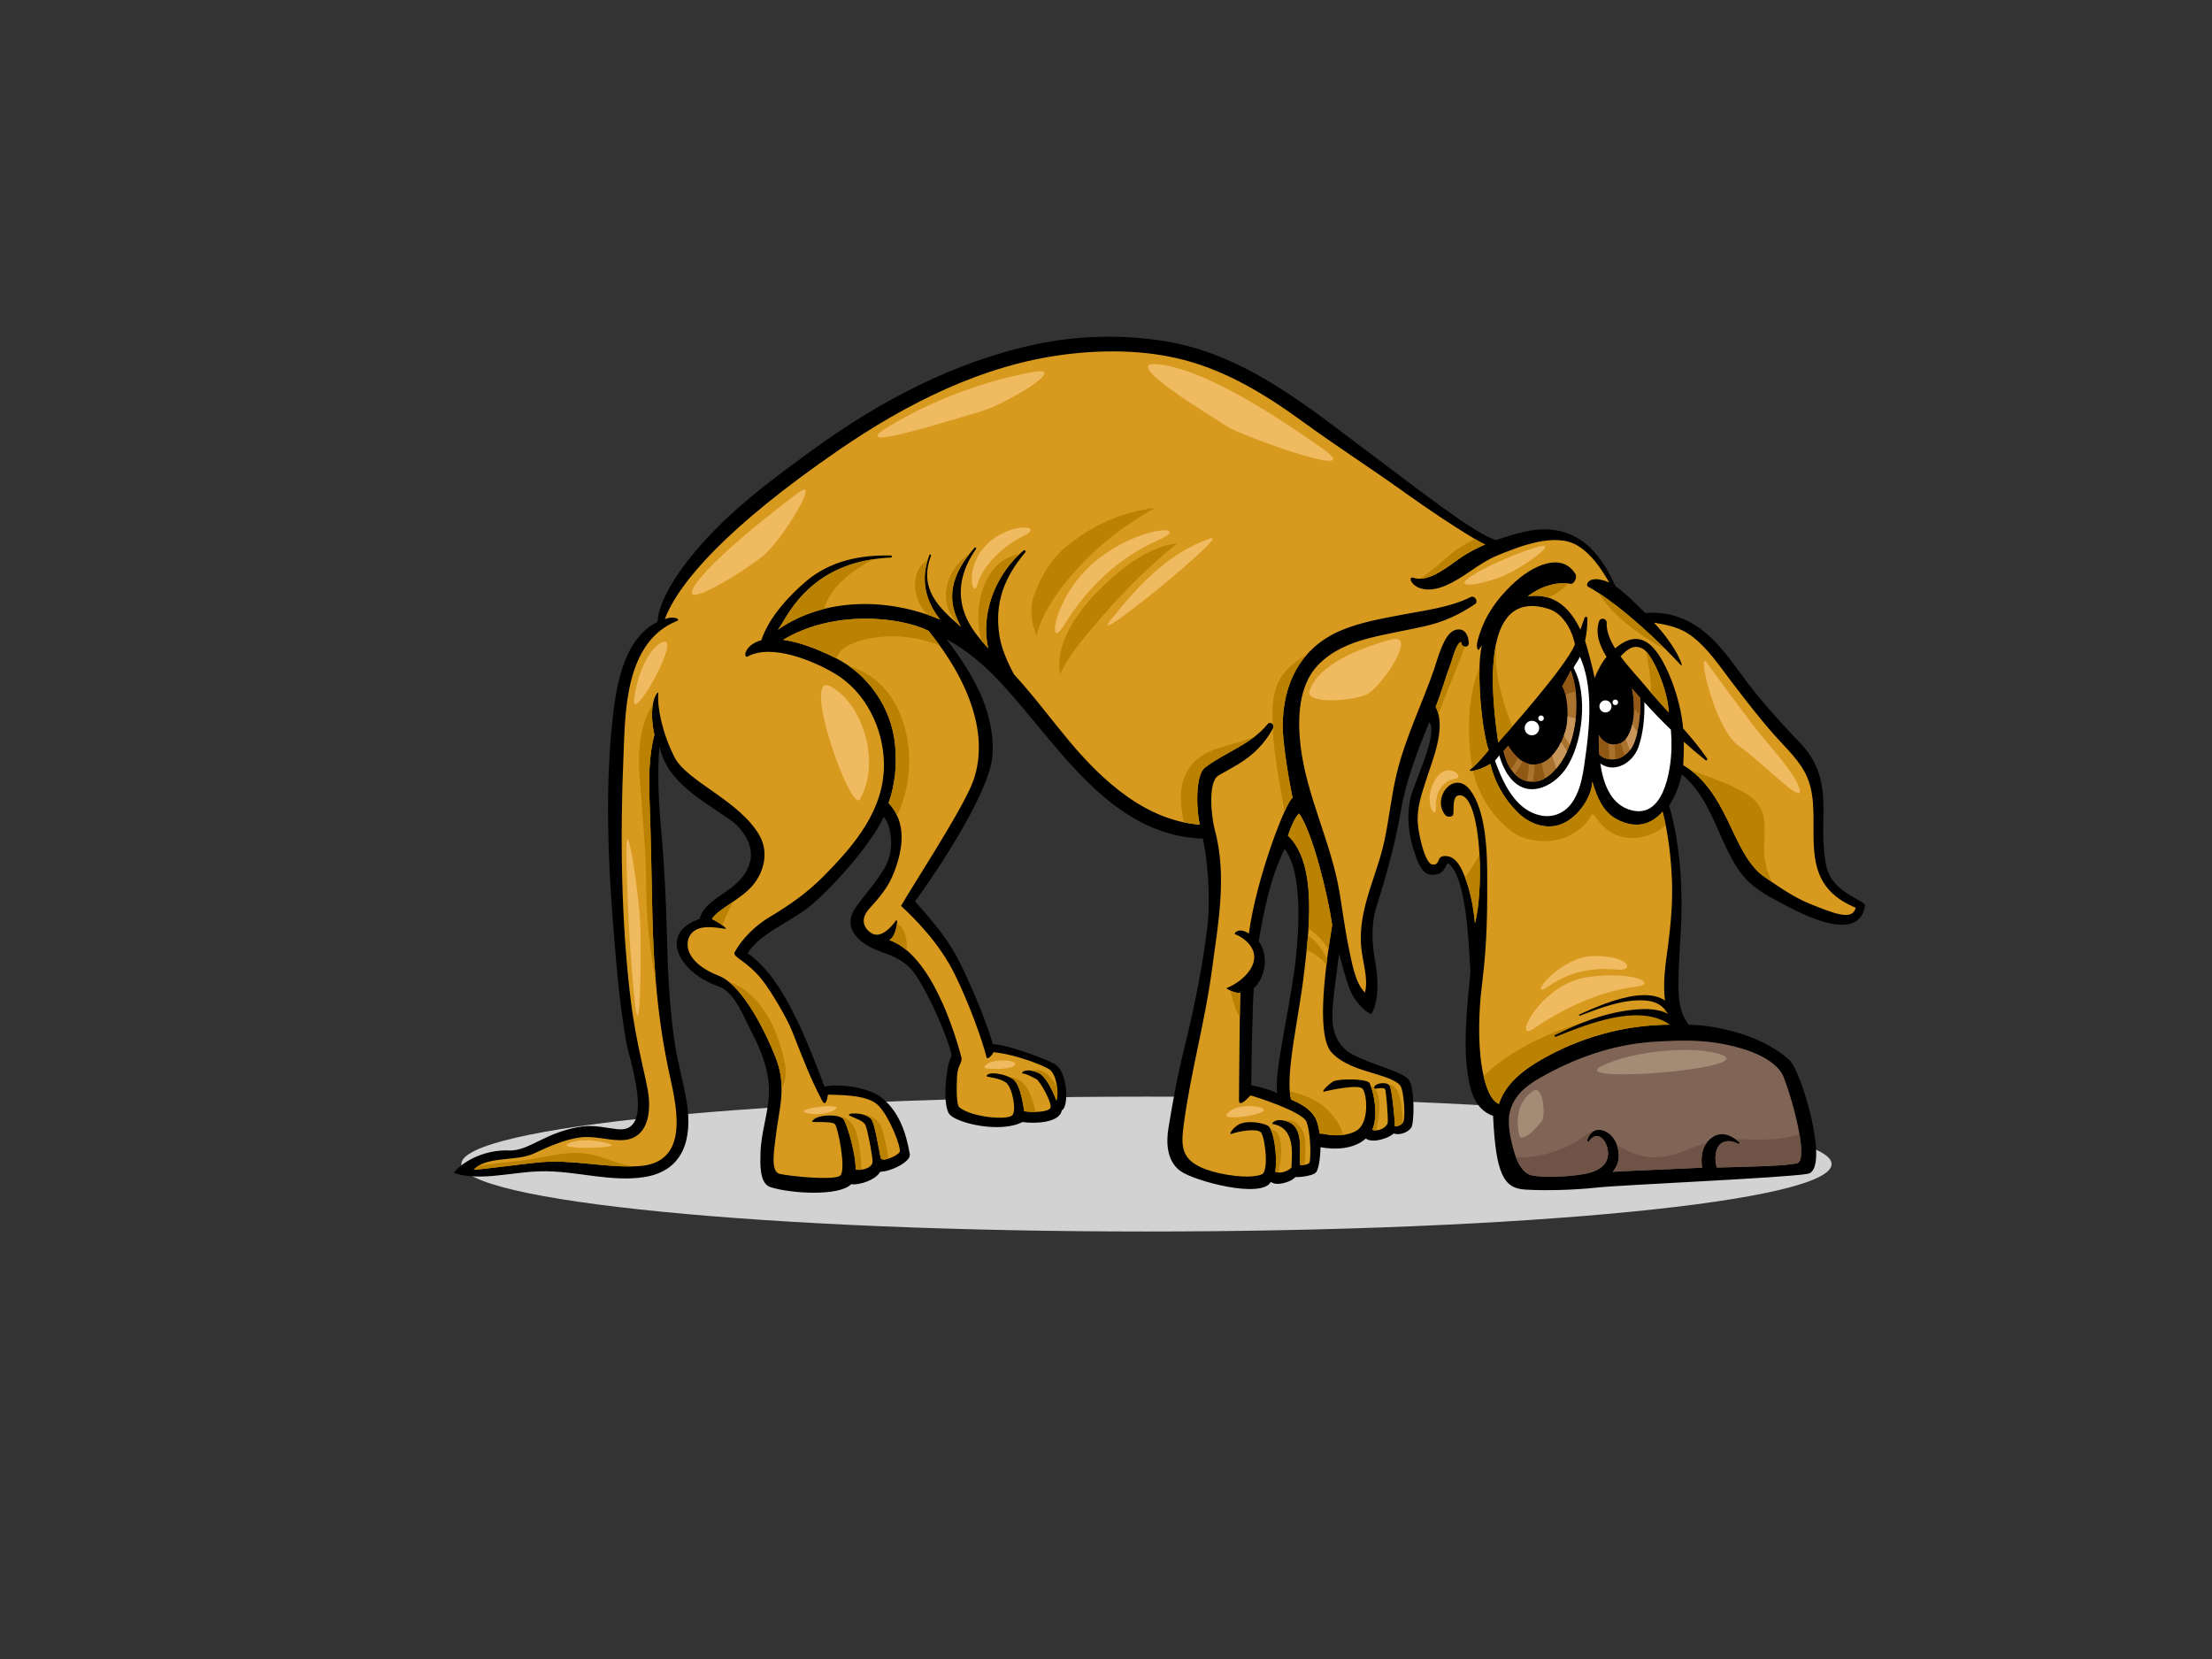 <?xml version="1.0" encoding="utf-8"?>
<!-- Generator: Adobe Illustrator 17.0.0, SVG Export Plug-In . SVG Version: 6.00 Build 0)  -->
<!DOCTYPE svg PUBLIC "-//W3C//DTD SVG 1.1//EN" "http://www.w3.org/Graphics/SVG/1.1/DTD/svg11.dtd">
<svg version="1.1" id="Layer_1" xmlns="http://www.w3.org/2000/svg" xmlns:xlink="http://www.w3.org/1999/xlink" x="0px" y="0px"
	 width="800px" height="600px" viewBox="0 0 800 600" enable-background="new 0 0 800 600" xml:space="preserve">
<rect x="0" y="0" width="800" height="600" fill="#333333" stroke="none"/>
<g>
	<path fill="#D2D2D2" d="M166.853,421.005c0,13.465,110.938,24.384,247.785,24.384c136.85,0,247.789-10.919,247.789-24.384
		c0-13.471-110.939-24.39-247.789-24.39C277.791,396.615,166.853,407.533,166.853,421.005z"/>
	<path d="M164.155,424.106c3.054,1.387,8.548,1.651,13.982,1.193c6.376-0.539,12.969-1.773,19.368-1.698
		c11.666,0.138,23.703,3.887,35.339,2.133c14.413-2.174,17.603-13.882,15.565-26.833c-1.157-7.361-3.326-14.532-4.419-21.9
		c-1.893-12.746-2.47-25.597-2.786-38.466c-0.312-12.767-0.915-25.395-2.07-38.111c-0.927-10.205-1.435-20.286-0.652-30.44
		c2.852,12.812,14.757,18.976,25.591,26.499c4.156,2.887,8.368,8.681,7.379,14.261c-0.824,4.643-3.53,7.633-7.145,10.445
		c-3.621,2.819-10.286,6.214-11.23,11.128c-15.019,5.063-7.885,19.313,6.775,24.418c6.008,2.091,9.218,11.327,11.995,16.587
		c3.599,6.816,6.599,14.604,6.253,22.456c-0.318,7.124-2.893,14.029-3.054,21.217c-0.078,3.43-0.534,11.031,3.591,12.35
		c7.282,2.324,24.805,3.414,29.209-1.062c3.315,0.41,9.079-1.738,10.465-4.488c4.214-0.128,11.18-3.777,10.743-6.308
		c-1.355-7.824-3.878-15.554-10.385-20.632c-4.369-3.409-14.453-5.077-20.478-3.867c-8.57-22.985-16.607-40.604-27.792-48.205
		c3.901-6.65,14.486-11.029,21.065-15.911c7.567-5.613,23.336-22.847,28.119-33.381c2.286,1.997,4.517,11.144,0.437,18.277
		c-3.001,5.247-7.03,9.439-10.474,14.315c-5.373,7.609,1.364,13.345,8.613,15.934c5.281,1.888,9.641,3.638,12.974,8.562
		c6.538,9.66,13.855,28.493,12.883,29.72c-1.691,2.135-3.434,17.574-0.542,20.797c2.893,3.223,18.478,6.803,26.295,2.703
		c4.443,0.642,13.456,0.359,14.239-4.225c2.604-1.214,2.252-13.299-2.142-16.469c-2.525-1.82-17.883-7.444-22.783-7.472
		c-3.079-10.427-8.695-22.943-11.86-29.33c-4.3-8.682-9.94-15.128-16.289-22.335c2.866-3.807,22.143-30.804,27.125-47.95
		c2.526-8.694-0.093-19.831-3.884-27.965c-3.333-7.14-8.203-14.101-11.907-18.925c7.169,3.896,13.551,9.239,19.404,15.494
		c20.708,22.141,39.509,55.631,73.346,56.666c1.608,6.544,2.916,21.397,1.626,32.164c-1.582,13.21-4.835,29.547-8.037,42.441
		c-2.742,11.034-4.362,20.017-5.992,29.889c-0.886,5.359-0.738,12.197,4.433,15.83c5.035,3.536,29.17,10.057,32.575,3.846
		c1.7,1.218,4.272,0.636,6.228-0.085c1.117-0.413,1.986-0.987,2.697-1.695c0.316,0.172,6.208-0.194,7.438-1.719
		c1.229-1.525,1.575-6.928,1.601-9.052c5.401,0.999,12.132,0.705,16.386-3.138c2.394,1.871,8.513-0.191,10.025-1.824
		c2.341,0.775,5.358-0.49,6.436-2.168c1.076-1.677,1.306-14.416-0.977-17.33c-2.281-2.914-13.436-5.406-20.303-9.104
		c-4.241-2.283-7.466-6.758-7.284-14.251c0.164-6.741,1.637-15.069,2.424-22.101c0.708,2.647,2.731,9.963,3.73,12.492
		c2.423,6.127,7.629,9.831,8.071,9.054c2.77-4.876,2.299-13.236,1.302-18.551c-1.265-6.744-1.592-13.549,0.466-20.188
		c3.597-11.605,6.707-22.38,8.766-34.473c1.891-11.099,6.059-21.759,10.299-32.162c3.269,4.534-5.372,21.478-6.762,27.283
		c-1.881,7.861-0.217,16.36,2.662,23.254c1.638,3.924,3.65,5.214,7.017,4.464c3.367-0.753,2.904-4.867,4.297-3.654
		c5.639,4.915,6.939,24.19,7.644,39.179c-0.989,10.247-2.391,23.252-1.355,33.488c0.958,9.469,2.996,16.07,9.563,18.389
		c0.985,21.415,4.026,26.166,11.517,26.655c7.617,0.498,18.486,0.119,25.969-0.717c8.711-0.971,68.309-3.502,76.342-4.986
		c8.134-1.506-2.133-36.958-6.697-41.173c-8.751-8.082-24.192-12.406-36.35-12.77c-3.192-4.056-3.786-8.646-3.732-15.128
		c0.049-5.99,0.438-11.948,0.793-17.922c0.882-14.821,0.063-31.798-4.192-46.197c2.23-3.291,3.789-7.339,4.614-11.276
		c10.122,8.357,12.771,21.833,19.318,32.689c3.968,6.578,8.729,9.689,15.341,13.167c4.861,2.553,29.297,16.857,31.574,1.64
		c0.258-1.731-9.237-3.927-12.878-11.129c-2.265-4.48-2.315-14.5-2.174-19.509c0.314-11.215-0.302-19.799-8.52-28.366
		c-5.915-6.165-11.674-12.428-16.986-19.132c-4.448-5.613-8.458-11.829-13.37-17.044c-6.838-7.259-15.503-11.623-25.516-10.615
		c-0.636-0.658-1.276-1.311-1.935-1.949c-2.711-2.624-5.609-5.549-8.855-7.768c-6.409-14.615-16.445-23.757-33.631-19.543
		c-3.177,0.778-6.368,1.718-9.494,2.847c-7.711-2.137-29.602-19.447-41.816-28.508c-12.71-9.429-25.003-19.43-38.503-27.73
		c-12.749-7.839-26.023-13.752-40.917-15.937c-14.868-2.182-30.112-1.818-44.836,1.269c-29.818,6.251-57.151,20.75-81.621,38.602
		c-12.023,8.771-24.157,17.687-34.603,28.298c-15.824,16.073-20.918,27.982-21.017,33.574
		c-13.019,6.371-15.354,25.406-16.583,38.313c-2.185,22.867-1.398,46.116,0.352,68.982c1.126,14.709,2.313,29.639,4.811,44.19
		c1.222,7.112,10.717,33.61-3.107,31.997c-4.155-0.485-8.305-1.541-12.508-0.994c-4.896,0.634-9.411,2.175-13.861,4.28
		c-5.392,2.543-8.722,4.573-12.85,4.404C176.06,415.749,167.998,419.379,164.155,424.106z M452.529,392.435
		c0.064-9.245,0.475-29.753,0.931-35.088c3.221-2.587,6.159-10.681,1.749-16.968c1.832-10.688,4.221-22.923,9.37-33.355
		c7.588,9.663,4.594,36.178,3.6,43.489c-2.373,17.435-7.491,38.221-6.238,44.841C459.045,393.959,455.458,393.141,452.529,392.435z"
		/>
	<path fill="#FFFFFF" d="M604.514,270.566c0.051-2.217-0.029-4.44-0.214-6.657c-3.429-3.296-6.376-6.403-9.595-9.945
		c0.14,4.881-0.319,11.082-2.144,16.225c-1.968,5.545-8.411,9.672-13.774,5.97c1.014,7.098,3.613,14.037,9.802,16.411
		C601.582,297.554,604.327,278.808,604.514,270.566z"/>
	<path fill="#A9722F" d="M584.842,269.13c-2.918,0.526-5.353-0.927-6.629-3.315c-0.03,2.175,0.011,4.6,0.215,7.099
		c2.987,3.042,10.28,2.636,12.901-5.08c1.452-4.272,2.214-10.766,1.86-15.46c-1.005-1.123-1.997-2.265-2.987-3.413
		C591.799,256.171,591.129,267.995,584.842,269.13z"/>
	<path fill="#D79A1E" d="M595.01,248.026c2.702,3.289,5.592,6.455,8.49,9.618c-0.139-7.487-5.647-20.832-9.24-22.927
		c-3.593-2.094-6.04,0.527-8.174,2.65C589.047,241.414,592.662,245.167,595.01,248.026z"/>
	<path fill="#BB8100" d="M595.326,235.624c3.522,3.683,8.048,15.241,8.174,22.02c-2.121-2.315-4.237-4.636-6.278-7.001
		C597.032,245.591,596.312,240.604,595.326,235.624z"/>
	<path fill="#806557" d="M547.161,415.01c0.655,2.471,2.382,8.936,6.66,10.023c4.278,1.087,16.362,0.523,21.414-0.984
		c5.053-1.51,6.624-4.488,6.3-7.624c-0.442-4.283-3.981-7.896-6.86-3.652c-0.238,0.351-0.793,0.094-0.669-0.316
		c1.031-3.406,3.608-4.795,6.916-3.085c3.171,1.641,4.654,5.669,4.515,9.052c-0.086,2.099-0.922,3.878-2.171,5.365
		c9.841-0.579,26.843-1.134,32.358-1.494c-0.661-3.931-0.016-8.239,3.386-10.748c3.574-2.634,6.846-1.007,9.939,1.399
		c0.428,0.332-0.005,0.979-0.472,0.699c-2.45-1.472-5.944-1.339-7.285,1.438c-1.028,2.133-0.932,4.924-0.317,7.173
		c10.799-0.279,25.481-0.526,29.156-1.582s-0.533-19.532-4.924-31.065c-1.84-4.832-8.419-8.215-13.419-9.84
		c-11.914-3.87-21.743-3.787-33.853-2.98c-14.638,0.976-28.582,5.939-41.208,13.229c-4.829,2.789-9.036,6.25-10.515,11.894
		C545.061,405.92,546.144,411.17,547.161,415.01z"/>
	<path fill="#6E5346" d="M628.477,413.644c0.467,0.28,0.901-0.367,0.472-0.699c-0.406-0.316-0.817-0.619-1.229-0.899
		c1.249-0.02,2.52-0.022,3.849,0.009c6.232,0.143,13.244,0.285,19.224-1.864c0.951,5.654,0.964,9.985-0.762,10.48
		c-3.675,1.056-18.357,1.303-29.156,1.582c-0.615-2.249-0.711-5.04,0.317-7.173C622.533,412.305,626.027,412.172,628.477,413.644z"
		/>
	<path fill="#6E5346" d="M562.747,416.266c2.961-1.074,5.909-2.315,8.536-4.081c1.676-1.124,2.975-2.661,4.648-2.766
		c-0.853,0.647-1.513,1.679-1.925,3.038c-0.124,0.41,0.432,0.667,0.669,0.316c2.878-4.244,6.418-0.631,6.86,3.652
		c0.323,3.135-1.247,6.114-6.3,7.624c-5.052,1.507-17.136,2.07-21.414,0.984c-2.829-0.72-4.538-3.787-5.564-6.499
		C553.173,418.674,558.11,417.951,562.747,416.266z"/>
	<path fill="#6E5346" d="M584.758,414.122c3.062,1.834,6.243,3.456,9.674,4.045c6.139,1.052,11.493-0.366,17.117-2.844
		c1.965-0.864,3.848-1.497,5.709-1.981c-1.835,2.504-2.158,5.837-1.634,8.953c-5.516,0.36-22.517,0.915-32.358,1.494
		c1.248-1.488,2.085-3.267,2.171-5.365C585.494,417.027,585.258,415.527,584.758,414.122z"/>
	<path fill="#D79A1E" d="M475.691,404.262c0.662,1.135,1.243,3.281,1.582,5.762c0.37-0.069,0.785-0.072,1.243,0.027
		c3.837,0.822,8.651,0.941,12.113-1.157c4.762-2.891,3.754-13.536,2.111-15.185c-1.644-1.651-12.202,0.642-13.738,1.056
		c-1.567,0.423,1.387-2.593,3.227-3.658c1.839-1.062,12.43-1.04,13.15,0.664c1.806,4.279,3.046,11.967,0.928,16.853
		c2.473,0.813,5.391-1.066,5.587-2.653c0.195-1.588-0.56-11.418-0.972-12.101c-0.413-0.68-3.062-0.163-3.629-0.128
		c-0.568,0.038-0.45-0.982,0.572-1.508c1.023-0.525,3.746-0.929,4.686,0.36c0.94,1.289,2.104,14.278,1.893,14.779
		c1.677,0.014,3.106-0.955,3.301-2.277c0.478-3.257-0.14-9.609-0.962-11.805c-0.823-2.196-5.013-3.611-10.186-5.143
		c-5.023-1.488-11.19-3.393-14.938-7.441c-5.26-5.682-3.109-26.164,0.136-46.199c-1.593-11.005-7.011-33.201-11.949-40.305
		c-1.521,1.339-3.004,4.932-4.046,8.011c11.096,10.45,7.343,36.189,5.881,49.242c-1.836,16.379-7.03,37.286-4.757,46.195
		C470.362,399.18,473.71,400.862,475.691,404.262z"/>
	<path fill="#D79A1E" d="M321.381,290.423c6.571,7.113,5.289,16.297,2.037,24.889c-2.113,5.58-5.221,9.094-9.166,13.498
		c-2.457,2.743-2.777,6.106,0.731,8.567c3.508,2.461,7.561-2.351,8.886-4.247c1.384-1.983,0.2,5.906-2.274,6.87
		c15.226,5.109,23.77,33.654,26.089,42.314c0.517,1.926-1.388,3.055-1.555,6.877c-0.169,3.823-0.351,10.333,0.871,11.32
		c4.575,3.69,17.728,4.692,19.185,2.769c1.46-1.922-0.055-9.941-2.327-11.724c-2.269-1.785-7.216-1.998-7.079-2.39
		c0.666-1.882,6.556-0.73,9.226,0.868c2.672,1.599,3.646,7.019,4.429,11.858c3.123,0.517,8.493,0.36,9.433-1.131
		c0.938-1.493-3.768-9.923-5.143-10.54c-1.373-0.617-2.899-1.694-4.886-2.008c-0.849-0.133,1.079-2.29,5.813-0.128
		c2.506,1.143,5.171,6.443,6.383,9.965c1.137-3.178-0.116-9.788-2.556-11.327c-2.442-1.539-12.214-5.401-20.22-6.191
		c-0.044,0.724-2.139,2.935-2.398,1.973c-1.81-6.736-6.044-18.834-11.505-30.021c-5.461-11.186-14.449-20.244-19.477-24.851
		c3.698-6.562,19.878-31.241,25.081-42.703c7.422-16.354,0.927-37.024-15.204-56.817c-10.38-5.088-34.38-7.629-52.512,3.281
		c6.819,0.949,13.971,4.117,18.81,6.511c11.977,5.921,20.315,18.013,21.648,31.347C324.484,277.064,323.607,283.964,321.381,290.423
		z"/>
	<path fill="#D79A1E" d="M195.229,420.356c11.877-1.106,23.576,2.058,35.491,1.416c18.296-0.987,14.383-19.809,11.614-32.31
		c-4.374-19.751-5.907-38.345-6.391-58.514c-0.313-13.079-0.487-27.361-0.987-40.424c-0.315-8.226-0.404-16.741,1.713-24.748
		c-2.562-12.065,1.505-16.111,1.421-15.224c-0.471,5.008,1.328,14.297,5.804,23.207c4.476,8.912,23.587,15.695,30.825,28.461
		c3.364,5.931,1.676,13.169-2.642,18.166c-4.394,5.085-12.881,8.666-14.577,12.024c3.19,1.493,5.658,3.65,4.944,3.536
		c-4.954-0.784-11.072-1.685-13.227,3.006c-1.543,3.358-0.343,9.633,10.837,13.996c8.563,3.342,17.061,20.707,20.495,29.56
		c4.207,10.846,1.09,18.441-0.138,29.727c-0.338,3.11-1.87,11.52,1.524,12.3c4.058,0.933,20.085,2.478,21.997,0.583
		c2.149-2.133-0.843-17.438-1.989-18.589c-1.145-1.153-8.429-0.487-8.263-0.88c1.171-2.747,10.032-2.86,11.401-0.868
		c1.369,1.995,4.52,12.764,4.363,18.217c2.598,0.47,6.12-0.739,6.128-2.882c0.009-2.142-1.79-11.476-2.546-13.161
		c-0.76-1.685-3.413-2.315-5.597-3.391c-2.185-1.076,5.005-1.658,7.594,1.104c1.486,1.585,3.03,12.616,3.547,14.192
		c0.52,1.575,6.034-0.849,6.805-2.221c0.77-1.375-3.923-13.475-8.037-17.161c-4.114-3.687-14.056-3.42-17.88-3.59
		c-0.31,1.987-0.963,4.382-2.149,2.133c-4.485-8.505-7.356-16.373-10.911-25.276c-1.911-4.785-7.582-14.358-10.786-18.395
		c-5.478-6.903-10.861-8.188-9.901-9.979c2.62-4.884,7.591-9.691,12.438-12.59c7.365-4.407,13.586-8.722,19.642-14.82
		c11.21-11.287,22.215-24.216,21.898-40.954c-0.238-12.72-6.645-25.749-17.656-32.345c-7.594-4.549-22.891-11.036-31.641-6.223
		c-1.544,0.851-1.489-4.086,4.974-5.906c2.609-8.141,10.031-16.088,16.074-21.238c8.701-7.415,19.628-9.666,30.794-9.392
		c0.489,0.012,0.432,0.724-0.039,0.745c-10.674,0.462-20.783,3.503-28.874,10.598c-7.232,6.343-9.55,12.299-11.98,15.5
		c16.696-11.706,39.772-11.686,58.654-3.685c-5.021-6.465-7.434-14.139-3.845-23.316c0.141-0.356,0.716-0.202,0.578,0.161
		c-4.568,12.121,2.863,18.921,10.789,25.773c-0.796-1.495-1.491-3.059-2.07-4.704c-3.201-9.124,1.081-17.109,7.024-23.881
		c0.26-0.297,0.755,0.122,0.531,0.44c-5.069,7.221-7.231,15.338-3.962,23.778c1.737,4.481,4.925,8.436,8.358,12.14
		c-2.824-12.444,2.506-26.656,12.792-35.369c0.387-0.328,1.004,0.215,0.667,0.617c-7.517,8.967-11.157,18.007-9.456,29.791
		c0.759,5.236,2.941,9.788,5.267,14.331c7.091,7.699,13.392,16.239,20.033,24.184c6.275,7.506,13.196,14.619,21.227,20.253
		c8.014,5.622,16.893,9.325,26.037,9.981c-1.175-4.003-1.937-17.737,1.834-20.629c7.319-5.613,16.655-8.296,22.668-15.752
		c0.897-1.113,2.661,0.204,2.002,1.421c-3.131,5.778-7.231,9.858-12.905,13.264c-2.257,1.356-4.586,2.589-6.863,3.914
		c-4.036,2.353-2.489,15.453-1.409,19.409c4.593,16.796,1.275,34.212-1.007,51.149c-2.504,18.597-7.63,36.76-10.118,55.362
		c-1.068,7.998-1.258,13.108,7.906,16.51c5.817,2.158,15.89,3.58,20.276,1.848c2.653-1.046,1.181-13.694-0.343-15.229
		c-1.523-1.535-8.216-0.359-10.555,0.57c-1.462,0.579,0.778-2.902,3.533-3.809c2.756-0.907,7.342-0.277,9.478,0.802
		c2.138,1.077,3.642,10.659,2.767,16.688c1.904,0.918,4.662-0.294,5.856-1.463c0.098-4.852,1.622-14.421-6.938-15.83
		c-0.388-0.066,0.923-1.525,2.911-1.366c8.828,0.714,6.839,9.425,7.122,16.24c0.145,0.047,3.319,0.178,3.524-1.209
		c0.471-3.211,0.194-10.706-1.167-14.383c-1.362-3.676-18.775-9.249-20.303-9.563c-1.536,1.677-4.146,4.266-4.135,1.668
		c0.009-2.601,0.282-36.472,0.482-38.861c-1.366,0.58-5.492-1.492-4.91-1.684c2.755-0.907,8.888-4.859,9.826-9.902
		c0.937-5.043-3.943-8.426-6.866-9.577c-0.524-0.207,1.409-2.679,5.034-0.186c2.716-20.207,13.427-47.774,15.795-49.069
		c-0.787-4.418-1.925-9.311-3.135-19.693c-2.066-17.727,3.986-34.052,21.088-41.052c7.046-2.884,14.651-4.161,22.088-5.585
		c7.78-1.489,17.26-2.659,24.334-6.29c1.518-0.779,3.028,1.608,1.586,2.561c-5.809,3.835-11.028,6.326-17.914,7.913
		c-6.919,1.596-13.94,2.685-20.812,4.492c-6.723,1.766-13.072,4.524-17.972,9.572c-7.199,7.417-7.473,19.586-6.361,29.138
		c2.127,18.235,11.007,34.85,14.063,52.887c1.173,6.924,2.013,13.898,3.483,20.77c0.796,3.721,2.151,12.404,5.773,15.676
		c1.221-5.138-0.755-10.675-1.314-15.862c-0.616-5.722,0.216-11.291,1.694-16.808c2.029-7.577,5.058-14.749,6.69-22.462
		c1.703-8.06,2.482-16.232,4.436-24.244c3.189-13.078,9.143-24.959,13.505-37.62c1.179-3.42,3.509-12.735,7.415-14.063
		c3.531-1.201,5.048,1.805,5.101,4.7c0.031,1.761-2.571,1.627-2.695-0.074c-0.025-0.108-0.049-0.215-0.074-0.323
		c-1.694,0.132-3.177,6.244-3.669,7.532c-2.014,5.264-3.448,10.699-5.544,15.926c4.022,7.458-1.227,19.349-3.538,26.735
		c-1.409,4.501-3.092,8.963-2.973,14.428c0.09,4.094,2.551,15.496,5.302,15.813c3.373,0.387,0.932-3.515,5.347-3.004
		c4,0.462,5.909,6.03,6.921,8.884c1.69,4.764,2.672,10.037,3.149,15.424c2.273-8.694,2.567-26.844-0.058-37.913
		c-1.053-4.439-2.834-8.537-5.53-8.414c-2.696,0.123-1.949,4.562-2.236,6.818c-0.143,1.122-2.181,1.21-2.884,0.359
		c-5.157-6.235,3.261-16.689,9.008-9.017c5.25,7.011,6.047,20.196,6.117,28.538c0.131,15.532-0.047,27.222-1.805,41.216
		c-2.843,22.623,0.143,41.292,6.049,43.745c2.268-7.01,8.206-12.024,15.824-16.333c13.496-7.633,29.299-12.374,46.63-12.368
		c-1.179-2.234-1.7-5.116-2.104-7.189c-1.375-7.048-0.057-14.679,0.868-21.7c0.946-7.174,1.661-15.643,1.391-22.893
		c-0.332-8.913-1.459-17.897-3.418-25.246c-4.114,4.804-9.818,6.313-16.571,2.745c-5.002-2.643-7.189-8.069-8.84-13.592
		c-0.258,5.783-5.033,12.344-10.047,14.858c-6.113,3.063-12.826,0.467-17.168-3.961c-4.997-5.098-8.083-10.869-9.667-17.308
		c-5.098,2.953-8.279,2.857-7.203,2.005c2.263-1.797,4.773-4.777,6.619-7.001c-2.546-7.091-4.572-28.45-2.514-37.798
		c-0.386,0.486-0.743,0.973-1.037,1.464c-0.247,0.41-1.177-0.601-0.406-3.439c1.76-6.471,4.891-12.703,12-19.677
		c8.228-8.072,18.716-12.042,23.384-4.149c0.664,1.123-0.612,3.612-1.694,3.434c-5.409-0.893-11.218,1.119-15.622,4.539
		c10.219-1.466,15.754,5.092,19.055,12.07c0.514-1.434,1.02-2.878,1.521-4.334c0.162-0.473,0.985-0.399,0.996,0.127
		c0.055,2.777-0.259,5.539-0.821,8.273c0.594,1.618,2.947,10.45,3.456,13.391c0.85-2.247,2.865-6.131,4.333-7.604
		c-2.578-4.118-4.167-8.577-2.732-12.885c0.51-1.529,2.809-1.073,2.745,0.523c-0.121,3.008,1.163,6.18,3.059,9.266
		c4.304-3.596,9.102-5.381,13.922-0.08c4.82,5.3,9.805,18.43,10.668,29.016c3.085,3.485,6.057,7.05,8.671,10.858
		c0.256,0.375-0.167,0.965-0.577,0.638c-2.696-2.153-5.297-4.371-7.83-6.643c0.063,2.479-0.166,7.95-0.219,8.451
		c7.862,4.719,12.126,11.92,16.112,20.039c3.236,6.593,6.894,15.962,13.136,20.286c4.952,3.43,10.787,7.48,16.355,9.732
		c9.162,3.706,15.633,6.293,16.774,1.492c-23.472-9.624-10.913-31.527-17.506-47.105c-2.514-5.942-7.611-10.493-11.802-15.225
		c-5.479-6.185-10.515-12.765-15.54-19.318c-4.545-5.926-8.626-12.264-14.698-16.765c-4.012-2.974-8.695-3.918-13.442-4.692
		c8.305,8.744,11.273,17.039,9.606,15.21c-5.223-5.737-21.086-21.466-33.544-28.317c-0.835-0.46,0.219-4.6,7.796-1.401
		c-3.008-5.083-6.242-10.106-11.352-13.275c-8.147-5.051-21.261,0.276-29.066,3.468c-6.891,2.817-12.072,8.122-18.884,10.959
		c-11.049,4.6-14.471-3.873-11.529-2.865c5.751,1.971,13.11-4.649,17.611-7.606c2.626-1.724,5.437-3.181,8.345-4.437
		c-2.694-0.979-16.796-9.974-28.956-18.691c-12.309-8.822-24.843-16.856-37.069-25.766c-12.302-8.964-25.428-17.109-40.11-21.495
		c-14.601-4.361-30.567-4.656-45.59-2.79c-29.936,3.717-57.745,17.852-82.288,34.745c-39.874,27.442-57.694,47.711-62.673,61
		c3.403-1.366,5.752,0.117,4.466,0.626c-19.147,7.57-18.776,33.915-19.399,48.204c-1.264,28.973-0.929,60.606,2.645,89.368
		c2.011,16.203,5.838,28.526,6.44,34.433c0.811,8.001-1.342,15.886-10.244,15.819c-5.038-0.038-9.497-1.673-14.624-0.998
		c-5.558,0.733-11.664,3.455-16.66,5.813c-6.246,2.95-17.437,0.849-21.739,5.879C174.56,422.925,189.393,420.898,195.229,420.356z"
		/>
	<path fill="#A9722F" d="M568.082,242.545c-0.763,1.681-2.216,4.031-3.07,5.661c1.989,3.128,2.486,11.44,1.247,15.81
		c-3.368,11.87-13.148,18.171-20.801,5.697c-0.479,0.56-1.205,1.403-1.701,1.94c2.082,8.727,7.062,12.049,12.505,10.847
		c4.253-0.938,7.637-5.382,9.664-9.082C570.466,265.132,571.6,251.701,568.082,242.545z"/>
	<path fill="#C8965B" d="M589.477,271.35c-0.289-0.798-0.591-1.594-0.89-2.39c-0.181-0.594-0.376-1.184-0.565-1.775
		c1.1-1.309,1.86-3.138,2.319-5.235c0.591,0.952,1.199,1.892,1.825,2.821c-0.244,1.097-0.522,2.136-0.837,3.063
		C590.85,269.244,590.213,270.403,589.477,271.35z"/>
	<path fill="#C8965B" d="M565.578,266.079c0.247-0.667,0.479-1.352,0.68-2.063c0.384-1.352,0.595-3.084,0.653-4.921
		c0.987,0.228,1.976,0.444,2.966,0.662c-0.357,3.363-1.085,6.641-2.144,9.579C567.044,268.22,566.314,267.133,565.578,266.079z"/>
	<path fill="#C8965B" d="M566.744,271.78c-0.26,0.564-0.531,1.114-0.818,1.639c-0.81,1.48-1.841,3.075-3.054,4.521
		c-0.455-1.574-0.983-3.136-1.518-4.7c1.234-1.305,2.333-2.957,3.253-4.862C565.362,269.481,566.086,270.616,566.744,271.78z"/>
	<path fill="#905814" d="M590.924,256.347c0.027-2.6-0.24-5.202-0.723-7.385c0.99,1.148,1.983,2.29,2.987,3.413
		c0.137,1.82,0.093,3.911-0.084,6.036C592.388,257.713,591.661,257.027,590.924,256.347z"/>
	<path fill="#905814" d="M584.842,269.13c0.437-0.079,0.836-0.23,1.217-0.411c0.117,0.279,0.227,0.559,0.347,0.836
		c0.367,1.214,0.767,2.418,1.171,3.622c-1.065,0.756-2.216,1.204-3.355,1.391c-0.068-1.785-0.147-3.569-0.308-5.347
		C584.218,269.212,584.526,269.187,584.842,269.13z"/>
	<path fill="#905814" d="M578.213,265.815c0.785,1.471,2.011,2.579,3.517,3.097c0.201,1.893,0.304,3.797,0.379,5.704
		c-1.457-0.175-2.77-0.773-3.681-1.702C578.224,270.416,578.183,267.99,578.213,265.815z"/>
	<path fill="#905814" d="M555.042,276.503c0.866-0.038,1.717-0.226,2.543-0.565c0.392,1.861,0.79,3.718,1.169,5.578
		c-0.792,0.448-1.622,0.792-2.492,0.984c-0.637,0.142-1.268,0.214-1.889,0.228C554.694,280.653,554.96,278.575,555.042,276.503z"/>
	<path fill="#905814" d="M546.459,278.23c-1.129-1.694-2.057-3.871-2.702-6.577c0.496-0.537,1.221-1.381,1.701-1.94
		c1.145,1.867,2.337,3.301,3.548,4.369C548.266,275.521,547.39,276.888,546.459,278.23z"/>
	<path fill="#905814" d="M550.753,275.352c0.728,0.429,1.459,0.747,2.185,0.933c-0.055,2.074-0.322,4.163-0.654,6.247
		c-1.622-0.36-3.132-1.214-4.452-2.583C548.887,278.464,549.893,276.949,550.753,275.352z"/>
	<path fill="#905814" d="M566.142,251.09c-0.297-1.159-0.671-2.163-1.13-2.884c0.854-1.629,2.307-3.98,3.07-5.661
		c0.878,2.286,1.467,4.838,1.784,7.509C568.635,250.439,567.399,250.805,566.142,251.09z"/>
	<path fill="#D79A1E" d="M569.587,233.047c-1.142-5.755-4.651-11.236-9.277-12.748c-26.037-8.518-20.541,33.834-18.452,48.217
		C542.925,267.303,566.402,241.235,569.587,233.047z"/>
	<path fill="#BB8100" d="M507.352,406.049c-0.571,0.805-1.67,1.331-2.907,1.322c0.211-0.501-0.953-13.49-1.893-14.779
		c-0.104-0.142-0.236-0.257-0.378-0.359C506.37,392.136,507.203,400.411,507.352,406.049z"/>
	<path fill="#BB8100" d="M480.472,401.714c2.197,2.346,4.566,5.456,5.278,8.74c-2.437,0.299-4.999,0.075-7.234-0.404
		c-0.459-0.099-0.873-0.096-1.243-0.027c-0.339-2.481-0.921-4.626-1.582-5.762c-1.981-3.4-5.329-5.082-8.766-6.612
		c-0.225-0.879-0.374-1.878-0.464-2.977C471.568,395.951,476.812,397.808,480.472,401.714z"/>
	<path fill="#BB8100" d="M495.671,392.508c0.486,0.26,0.928,0.564,1.289,0.937c0.013,0.15,0.097,0.251,0.233,0.279
		c2.894,3.442,1.507,10.568,0.568,15.066c-0.486,0.02-0.977-0.011-1.453-0.168C498.311,404.003,497.311,396.89,495.671,392.508z"/>
	<path fill="#BB8100" d="M472.571,343.535c0.175-1.677,0.344-3.434,0.486-5.24c2.773,1.799,5.152,5.011,6.931,8.497
		c-0.088,0.683-0.169,1.358-0.251,2.034C477.731,346.585,475.258,344.733,472.571,343.535z"/>
	<path fill="#BB8100" d="M473.225,335.955c0.799-12.453,0.124-26.633-7.425-33.742c1.041-3.08,2.524-6.672,4.046-8.011
		c4.939,7.104,10.357,29.3,11.949,40.305c-0.479,2.958-0.933,5.922-1.343,8.849C478.473,340.194,476.011,337.484,473.225,335.955z"
		/>
	<path fill="#BB8100" d="M324.418,294.925c-0.733-1.568-1.721-3.077-3.037-4.502c2.225-6.459,3.102-13.359,2.321-21.171
		c-1.132-11.31-7.315-21.707-16.467-28.221C328.217,246.889,333.861,276.176,324.418,294.925z"/>
	<path fill="#BB8100" d="M375.651,388.086c-1.121-0.514-2.08-0.777-2.885-0.887c4.269-1.184,7.339,1.868,9.558,5.932
		c0.233,1.826,0.164,3.649-0.29,4.919C380.822,394.529,378.156,389.229,375.651,388.086z"/>
	<path fill="#BB8100" d="M324.419,334.076c3.076,1.474,3.793,5.996,3.402,9.526c-1.937-1.604-4.008-2.857-6.225-3.601
		C323.171,339.387,324.22,335.969,324.419,334.076z"/>
	<path fill="#BB8100" d="M364.823,389.442c2.971,0.355,5.538,1.608,7.332,5.422c1.109,2.359,1.892,4.795,2.427,7.289
		c-1.464,0.034-2.966-0.066-4.148-0.26c-0.783-4.839-1.757-10.259-4.429-11.858C365.661,389.827,365.26,389.63,364.823,389.442z"/>
	<path fill="#BB8100" d="M335.756,228.114c1.42,1.746,2.764,3.499,4.034,5.255c-6.924-2.556-14.281-3.835-21.603-2.997
		c-4.877,0.559-14.073,2.247-15.705,7.764c-0.144-0.074-0.282-0.159-0.429-0.23c-4.839-2.394-11.992-5.562-18.81-6.511
		C301.376,220.484,325.376,223.025,335.756,228.114z"/>
	<path fill="#BB8100" d="M565.832,297.558c5.015-2.514,9.789-9.075,10.047-14.858c1.651,5.523,3.838,10.949,8.84,13.592
		c6.753,3.568,12.457,2.059,16.571-2.745c0.416,1.559,0.785,3.203,1.127,4.892c-7.956,6.737-19.433,6.603-25.483-3.191
		c-0.28-0.453-1.225-0.941-1.481-0.395c-1.805,3.863-6.174,7.019-10.522,8.396c-5.676,1.796-13.481,1.161-18.438-2.683
		c-7.664-5.942-12.01-14.17-13.832-21.785c1.244-0.147,3.491-0.843,6.336-2.493c1.583,6.439,4.67,12.21,9.667,17.308
		C553.006,298.026,559.719,300.622,565.832,297.558z"/>
	<path fill="#BB8100" d="M535.092,241.358c-0.308,10.4,1.351,24.443,3.322,29.935c-1.662,2.002-3.857,4.607-5.931,6.418
		C530.6,266.517,530.451,252.548,535.092,241.358z"/>
	<path fill="#BB8100" d="M558.053,375.097c14.608-6.634,29.361-9.3,44.798-9.71c0.367,1.711,0.869,3.609,1.702,5.188
		c-17.331-0.006-33.134,4.735-46.63,12.368c-7.618,4.309-13.557,9.324-15.824,16.333c-2.394-0.993-4.307-4.654-5.549-10.161
		C542.716,383.178,550.421,378.565,558.053,375.097z"/>
	<path fill="#BB8100" d="M531.642,314.746c1.095-1.682,2.362-3.636,3.427-5.718c0.504,9.251-0.125,19.157-1.631,24.916
		c-0.476-5.387-1.459-10.659-3.149-15.424c-0.124-0.349-0.262-0.742-0.415-1.159C530.503,316.467,531.095,315.585,531.642,314.746z"
		/>
	<path fill="#BB8100" d="M567.117,211.025c-1.969,2.194-4.47,3.978-7.201,5.104c-2.149-0.648-4.588-0.865-7.39-0.463
		C556.654,212.461,562.01,210.527,567.117,211.025z"/>
	<path fill="#BB8100" d="M631.597,287.119c10.252,6.39,5.035,15.104,6.874,24.766c0.477,2.501,1.266,4.84,2.268,7.043
		c-0.925-0.634-1.839-1.262-2.716-1.87c-6.242-4.324-9.899-13.693-13.136-20.286c-3.557-7.249-7.346-13.759-13.71-18.43
		C618.052,281.144,625.304,283.195,631.597,287.119z"/>
	<path fill="#BB8100" d="M513.393,209.315c5.416-3.085,9.411-7.972,14.688-11.378c1.749-1.128,3.54-2.11,5.368-2.986
		c1.755,1.031,3.059,1.729,3.7,1.962c-2.908,1.256-5.719,2.712-8.345,4.437C524.86,203.942,518.721,209.343,513.393,209.315z"/>
	<path fill="#BB8100" d="M464.394,405.297c1.52-0.265,3.046-0.166,4.33,0.774c2.497,1.832,3.298,4.617,3.414,7.558
		c0.1,2.55-0.156,5.112-0.31,7.658c-0.805,0.116-1.578,0.075-1.648,0.053C469.912,414.894,471.663,406.769,464.394,405.297z"/>
	<path fill="#BB8100" d="M462.848,411.727c0.404,1.84,0.633,3.965,0.494,5.863c-0.157,2.114-0.49,4.294-0.925,6.458
		c-0.415-0.038-0.819-0.113-1.188-0.291c0.723-4.977-0.179-12.363-1.717-15.398C461.095,408.761,462.388,409.619,462.848,411.727z"
		/>
	<path fill="#BB8100" d="M428.123,297.399c-1.896-9.38-2.047-19.029,7.444-24.598c5.415-3.18,12.792-3.755,18.574-6.7
		c-5.643,4.504-12.609,7.111-18.343,11.51c-3.771,2.893-3.008,16.626-1.834,20.629C432.004,298.098,430.055,297.809,428.123,297.399
		z"/>
	<path fill="#BB8100" d="M467.461,288.574c-0.57,0.311-1.625,2.153-2.932,5.037c-1.593-9.879-3.711-19.759-4.21-29.759
		c-0.004-0.097-0.009-0.194-0.013-0.291c0.053-0.096,0.11-0.184,0.163-0.281c0.284-0.523,0.114-1.055-0.237-1.411
		c-0.274-7.094,0.067-14.403,5.37-19.792c2.127-2.159,4.532-3.915,7.116-5.391c-7.345,8.302-9.824,19.909-8.392,32.196
		C465.536,279.263,466.674,284.156,467.461,288.574z"/>
	<path fill="#BB8100" d="M448.582,358.992c-0.06,0.709-0.124,4.192-0.188,8.8c-1.812-2.625-2.631-6.343-3.422-9.539
		C446.159,358.801,447.811,359.318,448.582,358.992z"/>
	<path fill="#BB8100" d="M368.757,200.383c-9.334,8.782-14.046,22.221-11.359,34.068c-0.85-0.918-1.684-1.848-2.485-2.799
		C351.442,219.363,356.003,202.367,368.757,200.383z"/>
	<path fill="#BB8100" d="M347.518,226.678c-0.335-0.291-0.669-0.58-1.001-0.869c-0.025-0.209-0.102-0.421-0.299-0.612
		c-7.534-7.281-3.831-19.769,4.393-24.858c-4.917,6.271-8.017,13.499-5.163,21.635C346.027,223.619,346.722,225.183,347.518,226.678
		z"/>
	<path fill="#BB8100" d="M335.512,202.572c-2.609,8.375-0.2,15.459,4.484,21.488c-1.4-0.594-2.828-1.128-4.271-1.632
		C330.026,217.653,328.775,206.369,335.512,202.572z"/>
	<path fill="#BB8100" d="M311.833,403.014c3.322,0.2,6.332,2.041,7.326,5.691c0.93,3.414,1.619,6.863,2.164,10.342
		c-1.331,0.423-2.524,0.504-2.753-0.188c-0.517-1.575-2.061-12.607-3.547-14.192C314.246,403.841,313.059,403.317,311.833,403.014z"
		/>
	<path fill="#BB8100" d="M302.85,403.682c5.314,0.299,6.826,4.847,7.685,9.36c0.631,3.326,0.922,6.653,1.029,9.991
		c-0.717,0.091-1.449,0.081-2.119-0.038c0.157-5.453-2.994-16.221-4.363-18.217C304.737,404.276,303.91,403.909,302.85,403.682z"/>
	<path fill="#BB8100" d="M281.593,376.312c1.682,5.403,4.152,11.915,1.179,17.324c-0.033,0.06-0.067,0.11-0.097,0.169
		c0.006-3.552-0.536-7.19-2.127-11.297c-2.941-7.583-9.598-21.403-16.826-27.313C272.654,357.908,279.053,368.14,281.593,376.312z"
		/>
	<path fill="#BB8100" d="M235.942,330.948c0.186,7.731,0.531,15.229,1.124,22.651c-2.448-11.327-3.287-22.838-3.389-34.456
		c-0.119-13.184-1.527-26.108-2.412-39.231c-0.575-8.519,0.138-18.099,4.891-25.307c-0.465,2.466-0.564,6.102,0.512,11.171
		c-2.117,8.007-2.028,16.522-1.713,24.748C235.455,303.587,235.629,317.869,235.942,330.948z"/>
	<path fill="#BB8100" d="M385.58,197.726c9.641-7.946,20.3-12.627,32.264-14.044c-2.615,1.355-5.095,3.001-7.353,4.428
		c-7.312,4.622-14.311,10.487-20.17,16.85c-5.954,6.465-13.149,15.481-15.42,24.898c-1.909-4.701-2.737-9.594-0.791-14.906
		C376.529,208.352,380.084,202.255,385.58,197.726z"/>
	<path fill="#BB8100" d="M396.653,214.251c7.259-7.453,17.921-16.471,29.015-17.73c-9.751,8.048-18.649,16.674-26.954,26.322
		c-5.56,6.461-11.653,13.173-15.312,20.968C381.292,233.137,389.614,221.479,396.653,214.251z"/>
	<path fill="#BB8100" d="M188.47,419.771c9.636-1.153,18.417-4.689,28.114-1.51c3.906,1.278,7.987,2.75,11.932,3.586
		c-11.157,0.191-22.143-2.528-33.287-1.491c-5.835,0.542-20.669,2.568-23.881,2.706c0.432-0.504,0.952-0.921,1.511-1.297
		C177.958,420.729,183.287,420.391,188.47,419.771z"/>
	<path fill="#BB8100" d="M265.146,326.113c-0.622,1.118-1.171,2.284-1.712,3.463c-0.767,1.676-1.541,3.34-2.216,5.04
		c-0.924-0.684-2.241-1.517-3.719-2.207C258.481,330.47,261.731,328.45,265.146,326.113z"/>
	<path fill="#BB8100" d="M293.322,212.246c6.563-5.757,14.458-8.844,22.904-10.051c-7.979,3.872-15.557,9.743-18.243,18.063
		c-5.932,1.495-11.584,3.942-16.641,7.488C283.772,224.545,286.09,218.589,293.322,212.246z"/>
	<path fill="#BB8100" d="M578.079,214.407c8.772,5.699,18.423,14.54,24.695,20.797C593.366,229.973,583.852,223.369,578.079,214.407
		z"/>
	<path fill="#BB8100" d="M524.772,239.739c0.492-1.288,1.974-7.401,3.669-7.532c0.024,0.108,0.049,0.215,0.074,0.323
		c0.059,0.824,0.702,1.271,1.344,1.323c-3.116,8.162-6.492,16.237-9.654,24.385c-0.233-0.9-0.541-1.766-0.976-2.574
		C521.324,250.437,522.758,245.003,524.772,239.739z"/>
	<path fill="#BB8100" d="M541.257,232.063c-1.336,10.009,2.018,21.266,5.669,30.712c-2.787,3.195-4.775,5.409-5.068,5.742
		C540.694,260.499,538.486,243.807,541.257,232.063z"/>
	<path fill="#FFFFFF" d="M565.994,278.428c-2.734,3.785-7.61,7.301-12.557,6.978c-5.5-0.362-9.289-5.541-11.21-12.235
		c-0.341,0.59-1.021,1.267-1.532,1.94c3.767,10.766,8.621,17.872,16.005,19.703c5.336,1.323,10.003-1.189,12.58-5.659
		c2.578-4.471,3.276-8.911,4.474-18.148c1.439-11.114,2.053-23.614-2.351-33.527c-0.456,1.258-1.772,2.818-2.303,4.054
		C574.396,251.035,572.589,269.298,565.994,278.428z"/>
	<circle fill="#FFFFFF" cx="580.633" cy="255.481" r="2.192"/>
	<circle fill="#FFFFFF" cx="554.035" cy="263.313" r="2.631"/>
	<circle fill="#FFFFFF" cx="584.199" cy="254.006" r="1.002"/>
	<circle fill="#FFFFFF" cx="557.341" cy="259.765" r="1.002"/>
	<path d="M562.434,374.316c8.378-4.065,16.467-7.482,25.72-8.807c4.856-0.696,10.82-1.188,15.142,1.242
		c-1.829-3.027-4.284-4.763-8.946-4.954c-7.855-0.319-15.727,2.8-22.949,5.528c-0.275,0.105-0.504-0.287-0.221-0.416
		c10.487-4.765,32.982-14.699,35.972,3.6c0.003,0.017-0.004,0.031-0.002,0.048c0.014,0.024,0.03,0.043,0.045,0.067
		c0.529,0.933-0.886,1.926-1.644,1.239c-10.98-9.938-31.032-1.63-42.848,3.076C562.297,375.1,562.041,374.507,562.434,374.316z"/>
	<path fill="#A48B76" d="M622.964,381.62c-9.205-3.724-32.21-1.759-43.652,3.905C565.909,392.161,635.179,386.563,622.964,381.62z"
		/>
	<path fill="#F0BA60" d="M650.871,285.485c-1.404-5.714-11.253-15.95-16.427-22.699c-5.174-6.75-13.995-18.713-17.341-23.313
		c-3.347-4.601,2.962,24.176,11.807,30.326C637.757,275.953,652.376,291.609,650.871,285.485z"/>
	<path fill="#F0BA60" d="M591.865,356.824c-14.597,1.693-28.789,9.368-37.07,15.147c-8.281,5.777,2.205-16.203,19.344-18.582
		C591.276,351.009,599.514,355.936,591.865,356.824z"/>
	<path fill="#F0BA60" d="M584.854,350.679c-7.923-0.752-16.518,0.24-24.8,6.019c-8.281,5.779,3.407-10.692,16.254-10.947
		C589.156,345.495,591.58,351.316,584.854,350.679z"/>
	<path fill="#F0BA60" d="M526.401,281.628c-4.839,0.788-7.361,5.17-7.076,10.372c0.287,5.2-4.887-1.548-0.573-9.484
		C523.064,274.581,530.073,281.031,526.401,281.628z"/>
	<path fill="#F0BA60" d="M556.708,197.637c-5.675,1.394-21.441,7.867-26.046,11.825c-4.603,3.958,7.642,1.254,13.77-1.475
		C550.561,205.259,564.055,195.83,556.708,197.637z"/>
	<path fill="#F0BA60" d="M502.743,231.374c-10.028,2.823-25.994,8.642-29.131,18.542c-1.548,4.888,16.196,3.735,21.101,1.001
		S513.46,228.358,502.743,231.374z"/>
	<path fill="#F0BA60" d="M370.147,193.84c-7.513,3.58-15.033,11.258-16.586,17.369c-1.553,6.111-5.177-5.526,3.113-14.057
		C364.968,188.62,378.419,189.897,370.147,193.84z"/>
	<path fill="#F0BA60" d="M419.079,195.257c-17.769,7.882-28.221,20.993-34.379,31.062c-6.156,10.07-3.934-11.026,12.023-23.81
		C412.677,189.726,431.333,189.822,419.079,195.257z"/>
	<path fill="#F0BA60" d="M311.045,289.035c7.7-13.733,0.749-34.559-10.544-40.72C289.208,242.152,307.846,294.739,311.045,289.035z"
		/>
	<path fill="#F0BA60" d="M289.156,177.922c-6.836,4.88-32.213,24.647-38.062,34.105c-5.848,9.459,18.068-5.434,24.818-10.912
		C282.663,195.635,296.825,172.445,289.156,177.922z"/>
	<path fill="#F0BA60" d="M226.557,306.747c-0.052,12.861,1.362,41.908,3.141,56.596c1.777,14.689,2.199-14.673,1.942-26.908
		C231.382,324.201,226.61,293.595,226.557,306.747z"/>
	<path fill="#F0BA60" d="M220.629,413.776c-4.413-1.491-11.309-2.186-15.293-0.059C201.351,415.84,225.21,415.323,220.629,413.776z"
		/>
	<path fill="#F0BA60" d="M373.746,134.518c-16.566,2.943-36.438,9.949-52.688,19.978c-16.25,10.028,25.093-3.265,33.668-5.679
		C363.299,146.404,387.213,132.123,373.746,134.518z"/>
	<path fill="#F0BA60" d="M477.326,161.537c-9.294-6.391-37.517-26.453-56.773-29.587c-19.257-3.135,19.498,19.652,23.462,22.42
		C447.98,157.139,497.458,175.38,477.326,161.537z"/>
	<path fill="#F0BA60" d="M437.739,194.719c-13.836,4.729-24.836,15.196-36.517,30.136
		C393.985,234.112,445.702,191.998,437.739,194.719z"/>
	<path fill="#A48B76" d="M554.399,394.602c-6.44,4.257-5.86,12.518-4.957,15.885c0.904,3.37,7.049-3.336,8.279-5.168
		C558.953,403.49,558.227,392.073,554.399,394.602z"/>
	<path fill="#F0BA60" d="M454.89,400.323c-3.689-0.77-9.375-0.15-11.237,2.736C441.789,405.945,463.912,402.212,454.89,400.323z"/>
	<path fill="#F0BA60" d="M359.924,383.744c3.549-0.622,8.581,0.084,6.939,1.648c-1.424,1.356-8.339,1.471-10.537,0.883
		C355.321,386.008,356.933,384.268,359.924,383.744z"/>
	<path fill="#F0BA60" d="M301.401,401.685c-1.865,1.015-7.415,1.939-10.419,0.539C287.978,400.821,307.316,398.469,301.401,401.685z
		"/>
	<path fill="#F0BA60" d="M239.771,232.227c-4.747,1.655-9.133,10.709-10.415,20.626
		C228.079,262.767,246.808,229.774,239.771,232.227z"/>
</g>
</svg>
